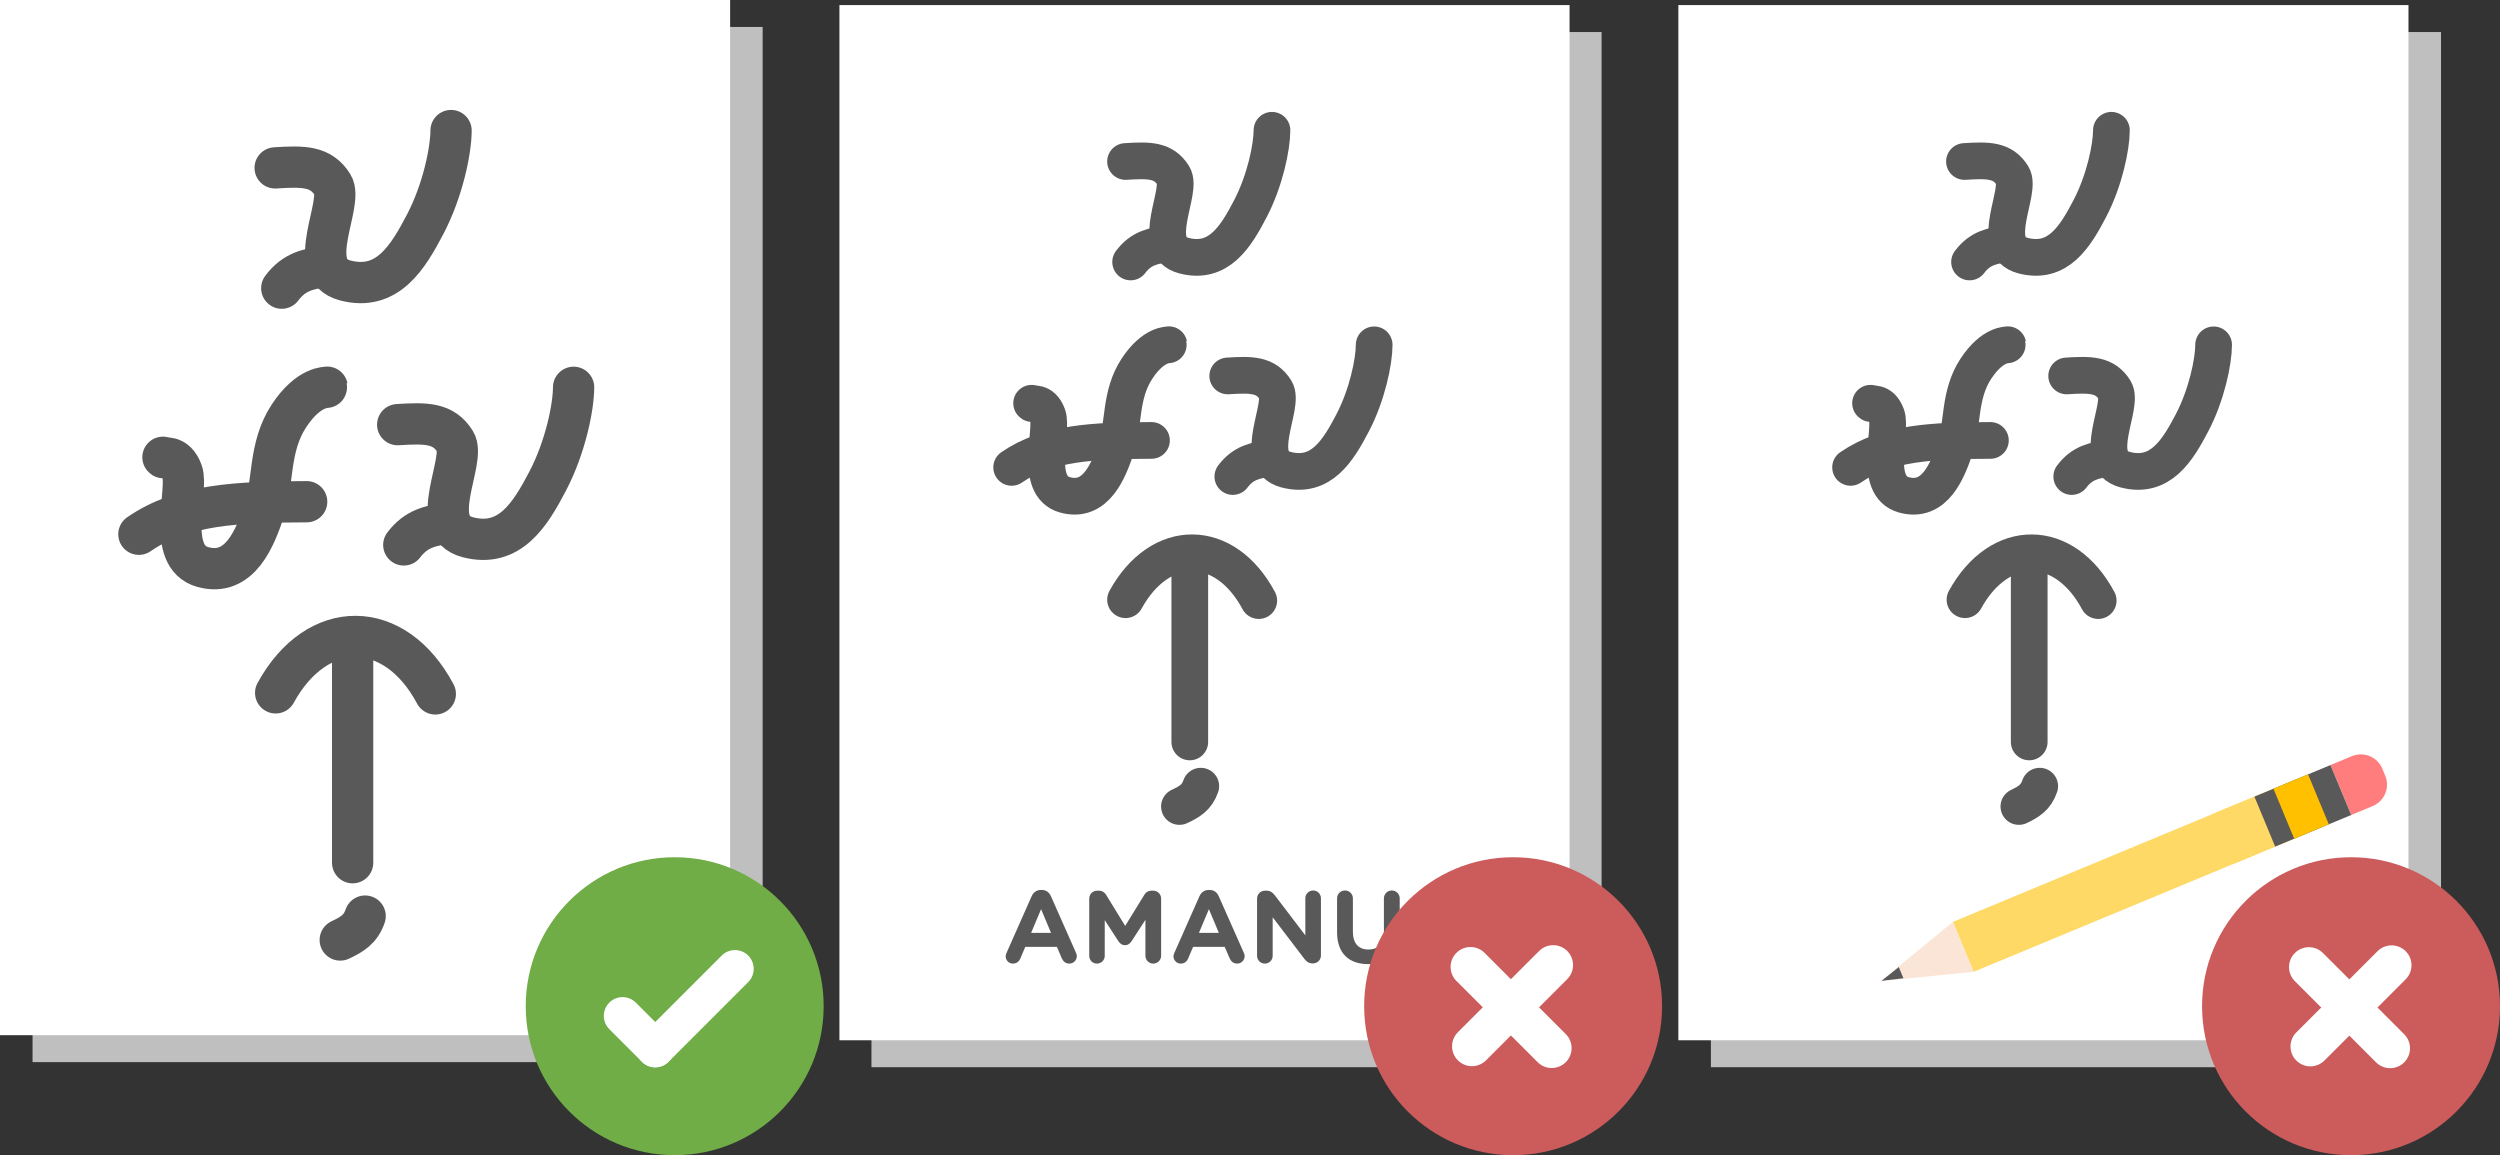 <?xml version="1.0" encoding="UTF-8"?>
<svg id="Layer_1" data-name="Layer 1" xmlns="http://www.w3.org/2000/svg" xmlns:xlink="http://www.w3.org/1999/xlink" viewBox="0 0 4917 2272">
  <rect x="0" y="0" width="4917" height="2272" fill="#333333" stroke="none"/>
  <defs>
    <clipPath id="clippath">
      <rect width="4917" height="2272" fill="none"/>
    </clipPath>
  </defs>
  <g clip-path="url(#clippath)">
    <g>
      <rect x="64" y="53" width="1436" height="2036" fill="#bfbfbf"/>
      <rect width="1436" height="2036" fill="#fff"/>
      <path d="m541.16,330.21c56.04-3.6,90.16-3.58,113.1,33.31,22.94,36.9-58.27,166.21,24.55,188.04,82.82,21.83,123.26-45.07,157.6-110.78,34.34-65.7,50.68-144.63,50.74-184.01" fill="none" stroke="#595959" stroke-linecap="round" stroke-linejoin="round" stroke-width="81.17"/>
      <path d="m554.17,566.77c24.48-32.81,53.01-38.39,89-43" fill="none" stroke="#595959" stroke-linecap="round" stroke-linejoin="round" stroke-width="81.17"/>
      <path d="m782.17,835.21c56.04-3.59,90.16-3.58,113.1,33.31,22.94,36.89-58.27,166.21,24.55,188.04,82.82,21.83,123.26-45.07,157.6-110.78,34.34-65.7,50.68-144.63,50.74-184.01" fill="none" stroke="#595959" stroke-linecap="round" stroke-linejoin="round" stroke-width="81.17"/>
      <path d="m794.16,1071.77c24.75-32.81,53.61-38.39,90-43" fill="none" stroke="#595959" stroke-linecap="round" stroke-linejoin="round" stroke-width="81.17"/>
      <path d="m320.5,899.35c1.1,4.2,24.77-7.18,37.8,28.78,13.04,35.97-33.36,166.36,40.4,187.03,73.77,20.67,103.66-59.18,121.44-112.37,17.78-53.2,8.01-123.42,47.86-184.34,39.84-60.93,75.71-55.91,75.5-56.95" fill="none" stroke="#595959" stroke-linecap="round" stroke-linejoin="round" stroke-width="81.17"/>
      <path d="m273.16,1050.77c85.73-59.23,193.49-63.47,330-64" fill="none" stroke="#595959" stroke-linecap="round" stroke-linejoin="round" stroke-width="81.17"/>
      <path d="m718.17,1801.78c-9.08,26.64-26.51,36.35-49,47" fill="none" stroke="#595959" stroke-linecap="round" stroke-linejoin="round" stroke-width="81.17"/>
      <path d="m542.16,1362.7c81.65-149.02,234.34-147.47,314,2.07" fill="none" stroke="#595959" stroke-linecap="round" stroke-linejoin="round" stroke-width="81.17"/>
      <path d="m693.56,1258.77v438.01" fill="none" stroke="#595959" stroke-linecap="round" stroke-linejoin="round" stroke-width="81.17"/>
      <rect x="1714" y="63" width="1436" height="2036" fill="#bfbfbf"/>
      <rect x="1651" y="10" width="1436" height="2036" fill="#fff"/>
      <path d="m2213.72,317.63c46.65-3.01,75.04-2.99,94.14,27.86,19.1,30.84-48.5,138.96,20.44,157.22,68.94,18.25,102.6-37.69,131.18-92.63,28.59-54.93,42.19-120.92,42.24-153.85" fill="none" stroke="#595959" stroke-linecap="round" stroke-linejoin="round" stroke-width="72.19"/>
      <path d="m2223.72,515.23c20.63-27.47,44.67-32.14,75-36" fill="none" stroke="#595959" stroke-linecap="round" stroke-linejoin="round" stroke-width="72.19"/>
      <path d="m2414.72,739.38c46.65-2.99,75.05-2.97,94.14,27.75,19.1,30.72-48.5,138.41,20.44,156.59,68.94,18.18,102.6-37.54,131.18-92.25,28.59-54.72,42.19-120.45,42.24-153.24" fill="none" stroke="#595959" stroke-linecap="round" stroke-linejoin="round" stroke-width="72.19"/>
      <path d="m2424.72,937.23c20.63-27.47,44.67-32.15,75-36" fill="none" stroke="#595959" stroke-linecap="round" stroke-linejoin="round" stroke-width="72.19"/>
      <path d="m2029,793.07c.92,3.51,20.7-6,31.6,24.02,10.89,30.03-27.89,138.86,33.77,156.12s86.65-49.4,101.51-93.8,6.7-103.02,40.01-153.87c33.3-50.86,63.29-46.68,63.11-47.54" fill="none" stroke="#595959" stroke-linecap="round" stroke-linejoin="round" stroke-width="72.19"/>
      <path d="m1989.72,919.23c71.44-49.05,161.24-52.57,275-53" fill="none" stroke="#595959" stroke-linecap="round" stroke-linejoin="round" stroke-width="72.19"/>
      <path d="m2361.71,1546.23c-7.78,22.67-22.72,30.93-42,40" fill="none" stroke="#595959" stroke-linecap="round" stroke-linejoin="round" stroke-width="72.19"/>
      <path d="m2213.72,1179.51c68.12-123.97,195.53-122.68,262,1.72" fill="none" stroke="#595959" stroke-linecap="round" stroke-linejoin="round" stroke-width="72.19"/>
      <path d="m2340.06,1093.23v366" fill="none" stroke="#595959" stroke-linecap="round" stroke-linejoin="round" stroke-width="72.19"/>
      <g isolation="isolate">
        <path d="m1979.73,1874l49.29-111.3c3.43-7.68,9.7-12.32,18.18-12.32h1.82c8.48,0,14.54,4.65,17.98,12.32l49.29,111.3c1.01,2.22,1.62,4.24,1.62,6.26,0,8.28-6.46,14.95-14.75,14.95-7.27,0-12.12-4.24-14.95-10.71l-9.49-22.22h-62.21l-9.9,23.23c-2.63,6.06-7.88,9.7-14.34,9.7-8.08,0-14.34-6.46-14.34-14.54,0-2.22.81-4.44,1.82-6.67Zm87.46-39.19l-19.59-46.66-19.59,46.66h39.19Z" fill="#595959"/>
        <path d="m2142.34,1767.35c0-8.69,6.87-15.55,15.55-15.55h3.43c6.67,0,11.31,3.43,14.14,8.08l37.57,61.2,37.77-61.41c3.23-5.25,7.68-7.88,13.94-7.88h3.43c8.69,0,15.55,6.87,15.55,15.55v112.31c0,8.69-6.87,15.55-15.55,15.55s-15.35-7.07-15.35-15.55v-70.5l-27.27,42.01c-3.23,4.85-7.27,7.88-12.93,7.88s-9.7-3.03-12.93-7.88l-26.87-41.41v70.29c0,8.48-6.87,15.15-15.35,15.15s-15.15-6.67-15.15-15.15v-112.71Z" fill="#595959"/>
        <path d="m2309.8,1874l49.29-111.3c3.43-7.68,9.7-12.32,18.18-12.32h1.82c8.48,0,14.54,4.65,17.98,12.32l49.29,111.3c1.01,2.22,1.62,4.24,1.62,6.26,0,8.28-6.46,14.95-14.75,14.95-7.27,0-12.12-4.24-14.95-10.71l-9.49-22.22h-62.21l-9.9,23.23c-2.63,6.06-7.88,9.7-14.34,9.7-8.08,0-14.34-6.46-14.34-14.54,0-2.22.81-4.44,1.82-6.67Zm87.46-39.19l-19.59-46.66-19.59,46.66h39.19Z" fill="#595959"/>
        <path d="m2472.4,1767.35c0-8.69,6.87-15.55,15.55-15.55h3.23c7.47,0,11.92,3.64,16.16,9.09l59.99,78.78v-72.92c0-8.48,6.87-15.35,15.35-15.35s15.35,6.87,15.35,15.35v112.51c0,8.69-6.87,15.55-15.55,15.55h-1.01c-7.47,0-11.92-3.64-16.16-9.09l-62.21-81.61v75.75c0,8.48-6.87,15.35-15.35,15.35s-15.35-6.87-15.35-15.35v-112.51Z" fill="#595959"/>
        <path d="m2629.76,1833.4v-66.46c0-8.69,6.87-15.55,15.55-15.55s15.55,6.87,15.55,15.55v65.65c0,23.03,11.51,34.94,30.5,34.94s30.5-11.51,30.5-33.93v-66.66c0-8.69,6.87-15.55,15.55-15.55s15.55,6.87,15.55,15.55v65.45c0,42.82-24.04,63.83-62.01,63.83s-61.21-21.21-61.21-62.82Z" fill="#595959"/>
      </g>
      <rect x="3365" y="63" width="1436" height="2036" fill="#bfbfbf"/>
      <rect x="3301" y="10" width="1436" height="2036" fill="#fff"/>
      <path d="m3863.72,317.63c46.81-3.01,75.3-2.99,94.47,27.86,19.16,30.84-48.67,138.96,20.51,157.22,69.17,18.25,102.95-37.69,131.63-92.63,28.69-54.93,42.34-120.92,42.39-153.85" fill="none" stroke="#595959" stroke-linecap="round" stroke-linejoin="round" stroke-width="72.19"/>
      <path d="m3873.72,515.23c20.63-27.47,44.67-32.14,75-36" fill="none" stroke="#595959" stroke-linecap="round" stroke-linejoin="round" stroke-width="72.19"/>
      <path d="m4064.72,739.38c46.81-2.99,75.31-2.97,94.47,27.75,19.16,30.72-48.67,138.41,20.5,156.59,69.18,18.18,102.96-37.54,131.64-92.25,28.69-54.72,42.34-120.45,42.39-153.24" fill="none" stroke="#595959" stroke-linecap="round" stroke-linejoin="round" stroke-width="72.19"/>
      <path d="m4074.72,937.23c20.63-27.47,44.67-32.15,75-36" fill="none" stroke="#595959" stroke-linecap="round" stroke-linejoin="round" stroke-width="72.19"/>
      <path d="m3679,793.07c.92,3.51,20.7-6,31.6,24.02,10.89,30.03-27.89,138.86,33.77,156.12,61.66,17.26,86.65-49.4,101.51-93.8,14.86-44.4,6.7-103.02,40.01-153.87,33.3-50.86,63.29-46.68,63.11-47.54" fill="none" stroke="#595959" stroke-linecap="round" stroke-linejoin="round" stroke-width="72.19"/>
      <path d="m3639.72,919.23c71.44-49.05,161.24-52.57,275-53" fill="none" stroke="#595959" stroke-linecap="round" stroke-linejoin="round" stroke-width="72.19"/>
      <path d="m4011.72,1546.23c-7.6,22.67-22.18,30.93-41,40" fill="none" stroke="#595959" stroke-linecap="round" stroke-linejoin="round" stroke-width="72.19"/>
      <path d="m3864.72,1179.51c68.12-123.97,195.53-122.68,262,1.72" fill="none" stroke="#595959" stroke-linecap="round" stroke-linejoin="round" stroke-width="72.19"/>
      <path d="m3991.06,1093.23v366" fill="none" stroke="#595959" stroke-linecap="round" stroke-linejoin="round" stroke-width="72.19"/>
      <path d="m4566.25,1627.06l-684.56,284.35-40.79-98.21,684.55-284.35,40.8,98.21Z" fill="#ffd966" fill-rule="evenodd"/>
      <path d="m3881.69,1911.41l-182.35,18.17,141.56-116.38,40.79,98.21Z" fill="#fbe5d6" fill-rule="evenodd"/>
      <path d="m4685.58,1511.89l5.68,13.69c9.7,23.34-1.36,50.12-24.7,59.82l-42.27,17.55-40.79-98.21,42.26-17.55c23.34-9.7,50.12,1.37,59.82,24.71Z" fill="#ff7d7d" fill-rule="evenodd"/>
      <path d="m4541.08,1637.51l-149.5,62.1-40.79-98.21,149.5-62.1,40.79,98.21Z" fill="#ffd966" fill-rule="evenodd"/>
      <path d="m4624.29,1602.95l-149.5,62.1-40.79-98.21,149.5-62.1,40.79,98.21Z" fill="#595959" fill-rule="evenodd"/>
      <path d="m4580.28,1621.23l-68.07,28.27-40.79-98.21,68.07-28.27,40.79,98.21Z" fill="#ffc000" fill-rule="evenodd"/>
      <path d="m3743.7,1924.05l-43.07,4.99,33.93-27,9.14,22.01Z" fill="#595959" fill-rule="evenodd"/>
      <path d="m4331,1979c0-161.82,131.18-293,293-293s293,131.18,293,293-131.18,293-293,293-293-131.18-293-293Z" fill="#cc5c5c" fill-rule="evenodd"/>
      <path d="m4513.52,1874.41c15.27-15.27,40.03-15.27,55.3,0l159.75,159.75c15.27,15.27,15.27,40.03,0,55.3h0c-15.27,15.27-40.03,15.27-55.3,0l-159.75-159.75c-15.27-15.27-15.27-40.03,0-55.3Z" fill="#fff" fill-rule="evenodd"/>
      <path d="m4731.46,1870.8c15.27,15.27,15.27,40.03,0,55.3l-159.75,159.75c-15.27,15.27-40.03,15.27-55.3,0h0c-15.27-15.27-15.27-40.03,0-55.29l159.76-159.75c15.26-15.27,40.02-15.27,55.29,0Z" fill="#fff" fill-rule="evenodd"/>
      <path d="m1034,1979c0-161.82,131.18-293,293-293s293,131.18,293,293-131.18,293-293,293-293-131.18-293-293Z" fill="#70ad47" fill-rule="evenodd"/>
      <path d="m1198.38,1971.94c14.41-14.41,37.76-14.41,52.17,0l64.25,64.25c14.41,14.41,14.41,37.76,0,52.17h0c-14.41,14.41-37.76,14.41-52.17,0l-64.25-64.25c-14.41-14.41-14.41-37.76,0-52.17Z" fill="#fff" fill-rule="evenodd"/>
      <path d="m1471.59,1879.41c14.4,14.41,14.4,37.76,0,52.17l-156.86,156.85c-14.41,14.41-37.76,14.41-52.17,0h0c-14.41-14.41-14.41-37.76,0-52.17l156.86-156.85c14.4-14.41,37.76-14.41,52.17,0Z" fill="#fff" fill-rule="evenodd"/>
      <path d="m2683,1979c0-161.82,131.18-293,293-293s293,131.18,293,293-131.18,293-293,293-293-131.18-293-293Z" fill="#cc5c5c" fill-rule="evenodd"/>
      <path d="m2864.5,1874.05c15.27-15.27,40.02-15.27,55.29,0l159.75,159.75c15.27,15.27,15.27,40.03,0,55.3h0c-15.27,15.27-40.02,15.27-55.29,0l-159.75-159.75c-15.27-15.27-15.27-40.03,0-55.29Z" fill="#fff" fill-rule="evenodd"/>
      <path d="m3082.43,1870.44c15.27,15.27,15.27,40.03,0,55.29l-159.75,159.75c-15.27,15.27-40.02,15.27-55.29,0h0c-15.27-15.27-15.27-40.03,0-55.3l159.75-159.75c15.27-15.27,40.02-15.27,55.29,0Z" fill="#fff" fill-rule="evenodd"/>
    </g>
  </g>
</svg>